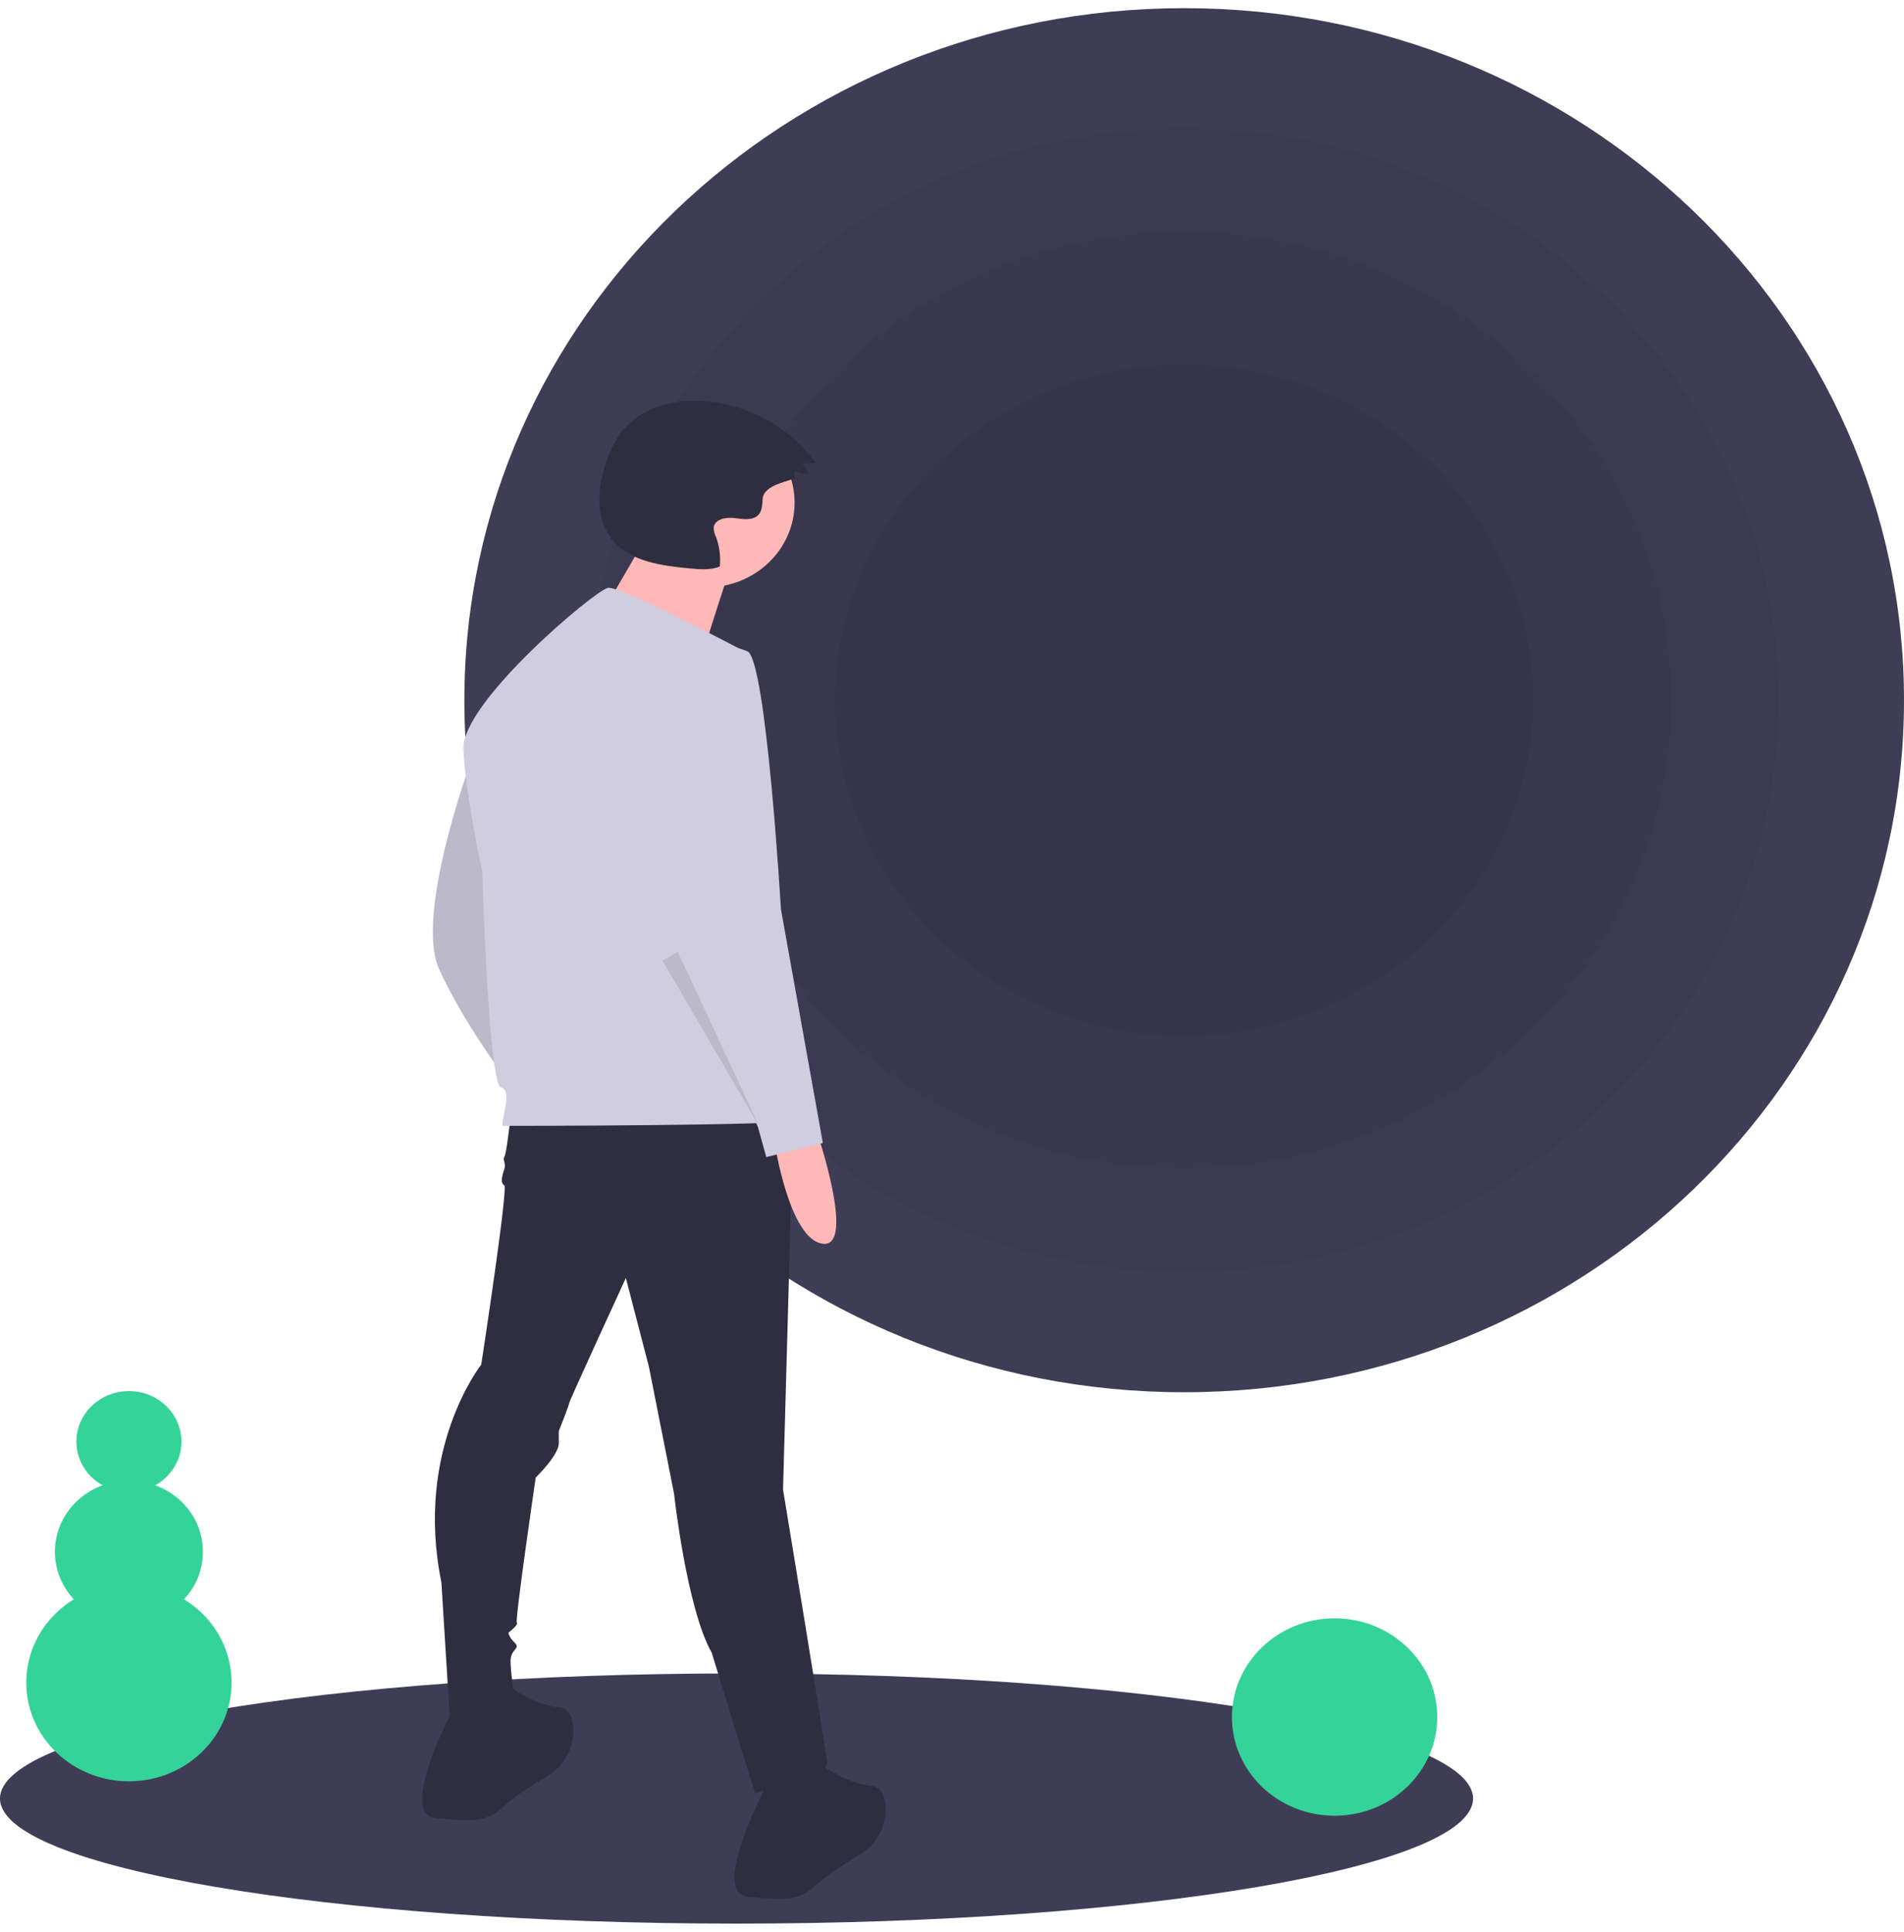 <svg width="280" height="284" viewBox="0 0 700 704" fill="none" xmlns="http://www.w3.org/2000/svg">
<path d="M270.784 704C420.333 704 541.567 683.415 541.567 658.023C541.567 632.63 420.333 612.046 270.784 612.046C121.234 612.046 0 632.63 0 658.023C0 683.415 121.234 704 270.784 704Z" fill="#3F3D56"/>
<path d="M435.361 508.702C581.517 508.702 700 394.825 700 254.351C700 113.877 581.517 0 435.361 0C289.204 0 170.721 113.877 170.721 254.351C170.721 394.825 289.204 508.702 435.361 508.702Z" fill="#3F3D56"/>
<path opacity="0.05" d="M435.36 464.326C556.017 464.326 653.829 370.317 653.829 254.351C653.829 138.385 556.017 44.376 435.36 44.376C314.704 44.376 216.892 138.385 216.892 254.351C216.892 370.317 314.704 464.326 435.36 464.326Z" fill="black"/>
<path opacity="0.05" d="M435.36 426.444C534.249 426.444 614.414 349.395 614.414 254.351C614.414 159.307 534.249 82.258 435.36 82.258C336.472 82.258 256.307 159.307 256.307 254.351C256.307 349.395 336.472 426.444 435.36 426.444Z" fill="black"/>
<path opacity="0.05" d="M435.361 377.738C506.262 377.738 563.739 322.496 563.739 254.351C563.739 186.206 506.262 130.964 435.361 130.964C364.459 130.964 306.982 186.206 306.982 254.351C306.982 322.496 364.459 377.738 435.361 377.738Z" fill="black"/>
<path d="M173.065 277.114C173.065 277.114 152.259 333.402 161.506 353.399C170.753 373.396 185.394 392.653 185.394 392.653C185.394 392.653 180 280.817 173.065 277.114Z" fill="#D0CDE1"/>
<path opacity="0.1" d="M173.065 277.114C173.065 277.114 152.259 333.402 161.506 353.399C170.753 373.396 185.394 392.653 185.394 392.653C185.394 392.653 180 280.817 173.065 277.114Z" fill="black"/>
<path d="M187.706 407.465C187.706 407.465 186.165 421.537 185.394 422.278C184.624 423.019 186.165 424.5 185.394 426.722C184.624 428.944 183.853 431.906 185.394 432.647C186.935 433.387 176.918 498.563 176.918 498.563C176.918 498.563 152.259 529.67 162.277 578.551L165.359 628.174C165.359 628.174 189.247 629.655 189.247 621.508C189.247 621.508 187.706 611.88 187.706 607.436C187.706 602.992 191.559 602.992 189.247 600.77C186.935 598.549 186.935 597.067 186.935 597.067C186.935 597.067 190.788 594.105 190.018 593.364C189.247 592.623 196.953 540.039 196.953 540.039C196.953 540.039 205.43 531.892 205.43 527.448V523.004C205.43 523.004 209.283 513.376 209.283 512.635C209.283 511.894 230.089 466.716 230.089 466.716L238.565 499.304L247.812 545.964C247.812 545.964 252.436 588.18 261.683 604.474C261.683 604.474 277.865 657.799 277.865 656.318C277.865 654.837 304.836 651.134 304.065 644.468C303.295 637.802 287.883 544.482 287.883 544.482L291.736 405.984L187.706 407.465Z" fill="#2F2E41"/>
<path d="M166.9 624.471C166.9 624.471 146.094 663.724 159.965 665.206C173.835 666.687 179.23 666.687 185.394 660.762C188.765 657.523 195.59 653.176 201.085 649.902C204.34 647.993 206.971 645.241 208.674 641.961C210.376 638.681 211.083 635.006 210.712 631.358C210.306 627.734 208.897 624.748 205.43 624.471C196.183 623.73 185.394 615.583 185.394 615.583L166.9 624.471Z" fill="#2F2E41"/>
<path d="M281.718 653.355C281.718 653.355 260.912 692.609 274.783 694.09C288.654 695.571 294.048 695.572 300.212 689.646C303.583 686.407 310.408 682.061 315.903 678.787C319.159 676.878 321.789 674.125 323.492 670.845C325.195 667.566 325.901 663.891 325.531 660.242C325.124 656.619 323.715 653.633 320.248 653.355C311.001 652.615 300.212 644.468 300.212 644.468L281.718 653.355Z" fill="#2F2E41"/>
<path d="M259.728 212.876C277.618 212.876 292.121 198.937 292.121 181.743C292.121 164.548 277.618 150.609 259.728 150.609C241.838 150.609 227.336 164.548 227.336 181.743C227.336 198.937 241.838 212.876 259.728 212.876Z" fill="#FFB8B8"/>
<path d="M238.905 191.973C238.905 191.973 215.767 232.891 213.916 232.891C212.065 232.891 255.564 246.234 255.564 246.234C255.564 246.234 267.595 207.094 269.446 203.536L238.905 191.973Z" fill="#FFB8B8"/>
<path d="M274.398 236.749C274.398 236.749 228.162 212.308 223.538 213.049C218.915 213.79 169.597 255.265 170.368 272.3C171.138 289.334 177.303 317.478 177.303 317.478C177.303 317.478 179.615 395.985 184.238 396.726C188.862 397.467 183.468 410.798 185.009 410.798C186.55 410.798 292.892 410.798 293.662 408.576C294.433 406.354 274.398 236.749 274.398 236.749Z" fill="#D0CDE1"/>
<path d="M300.212 412.65C300.212 412.65 314.854 455.606 302.524 454.125C290.195 452.644 284.801 417.093 284.801 417.093L300.212 412.65Z" fill="#FFB8B8"/>
<path d="M260.912 234.157C260.912 234.157 232.4 240.082 237.024 277.114C241.647 314.145 250.124 351.177 250.124 351.177L278.636 411.168L281.718 422.278L302.524 417.093L287.112 331.18C287.112 331.18 281.718 239.342 274.783 236.379C270.409 234.587 265.654 233.825 260.912 234.157V234.157Z" fill="#D0CDE1"/>
<path opacity="0.1" d="M243.574 350.066L279.021 410.798L249.156 346.803L243.574 350.066Z" fill="black"/>
<path d="M291.978 172.576L292.085 170.197L297.009 171.374C296.956 170.611 296.732 169.867 296.351 169.195C295.97 168.523 295.442 167.938 294.803 167.481L300.048 167.199C295.646 161.188 290.023 156.096 283.517 152.232C277.011 148.367 269.758 145.811 262.196 144.716C250.85 143.135 238.217 145.422 230.437 153.515C226.663 157.44 224.292 162.432 222.606 167.525C219.499 176.904 218.866 188.085 225.344 195.71C231.927 203.458 243.427 204.976 253.788 205.935C257.433 206.273 261.254 206.587 264.632 205.227C265.008 201.503 264.512 197.745 263.18 194.229C262.626 193.141 262.361 191.937 262.409 190.726C262.869 187.763 266.981 187.017 270.07 187.417C273.158 187.818 276.872 188.43 278.901 186.157C280.299 184.591 280.217 182.311 280.402 180.255C280.906 174.659 291.925 173.749 291.978 172.576Z" fill="#2F2E41"/>
<path d="M490.658 664.35C511.503 664.35 528.401 648.109 528.401 628.074C528.401 608.04 511.503 591.799 490.658 591.799C469.813 591.799 452.915 608.04 452.915 628.074C452.915 648.109 469.813 664.35 490.658 664.35Z" fill="#34D399"/>
<path d="M47.398 651.696C68.243 651.696 85.141 635.454 85.141 615.42C85.141 595.386 68.243 579.144 47.398 579.144C26.553 579.144 9.655 595.386 9.655 615.42C9.655 635.454 26.553 651.696 47.398 651.696Z" fill="#34D399"/>
<path d="M47.398 593.486C62.426 593.486 74.608 581.777 74.608 567.334C74.608 552.89 62.426 541.182 47.398 541.182C32.37 541.182 20.188 552.89 20.188 567.334C20.188 581.777 32.37 593.486 47.398 593.486Z" fill="#34D399"/>
<path d="M47.398 545.4C58.063 545.4 66.709 537.09 66.709 526.84C66.709 516.59 58.063 508.28 47.398 508.28C36.733 508.28 28.088 516.59 28.088 526.84C28.088 537.09 36.733 545.4 47.398 545.4Z" fill="#34D399"/>
</svg>
